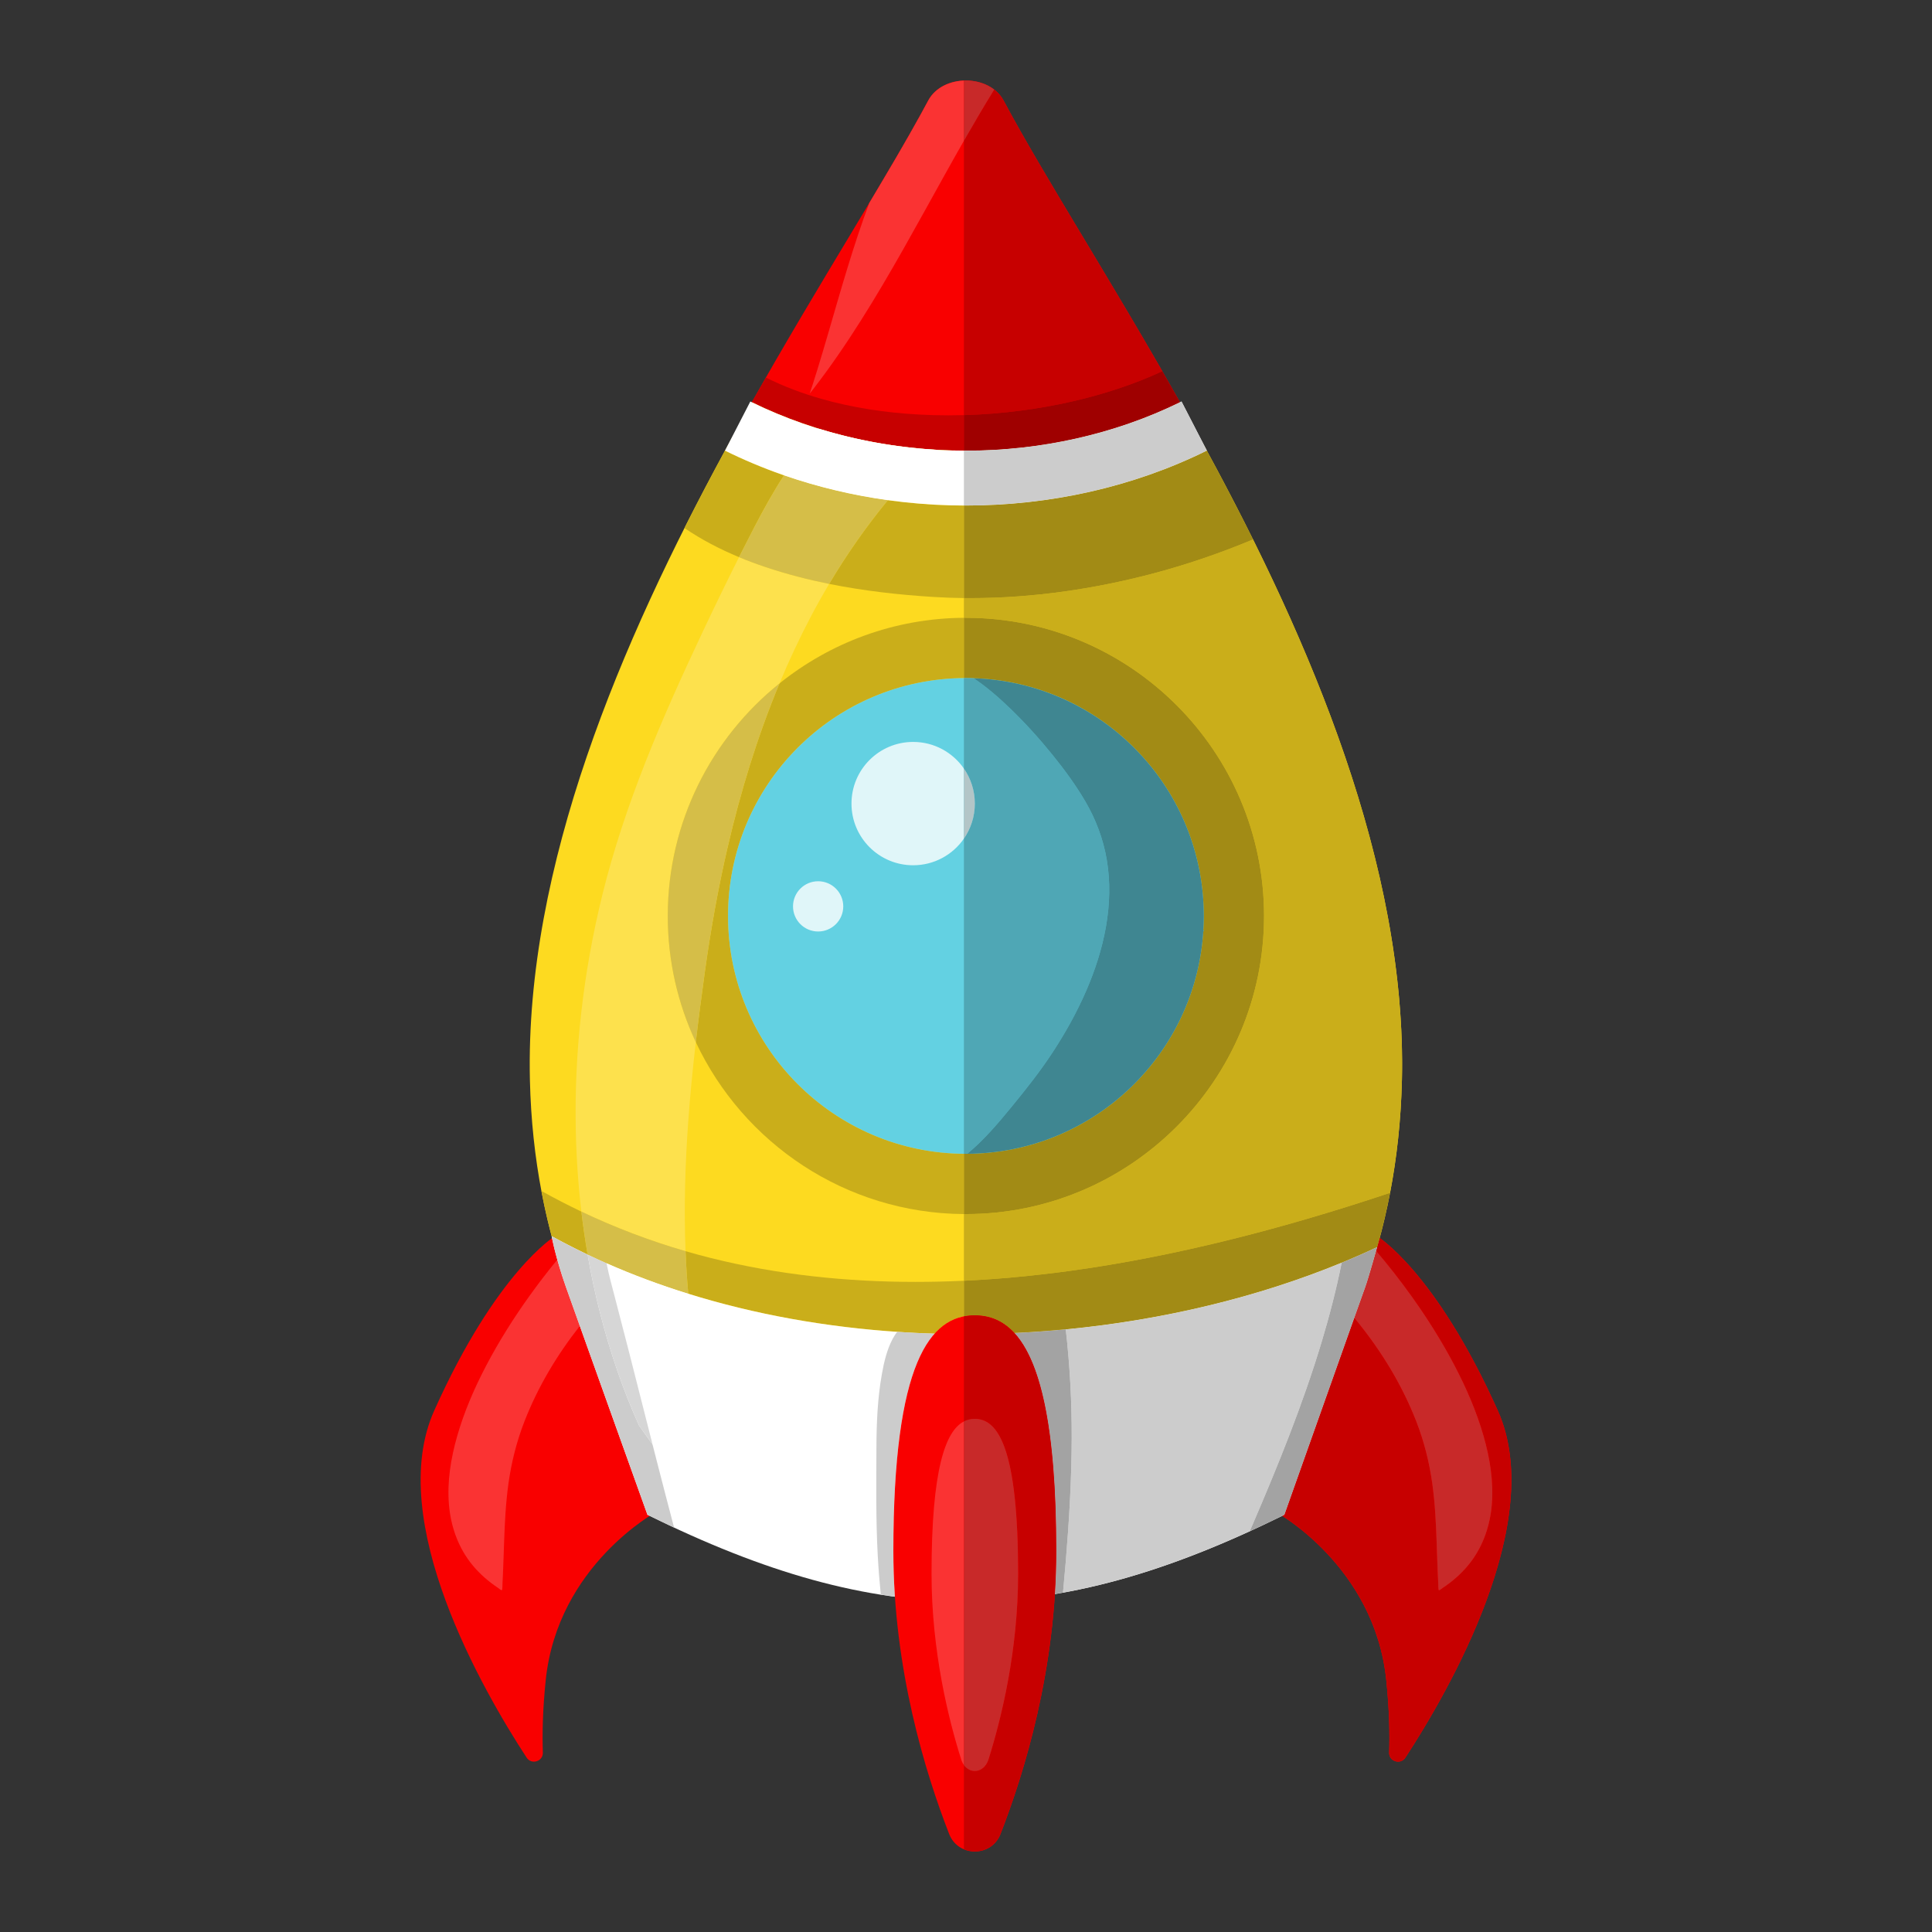 <?xml version="1.0" encoding="utf-8"?>
<!--Designed by Vexels.com - 2018 All Rights Reserved - https://vexels.com/terms-and-conditions/-->
<svg version="1.1" id="Layer_1" xmlns="http://www.w3.org/2000/svg" xmlns:xlink="http://www.w3.org/1999/xlink" x="0px" y="0px"
	 viewBox="0 0 1200 1200" enable-background="new 0 0 1200 1200" xml:space="preserve">
<rect x="0" y="0" width="1200" height="1200" fill="#333333" stroke="none"/>
<g>
	<path fill="#F90000" d="M344.655,767.828c2.322,10.123,63.215,171.098,63.215,171.098s-61.437,33.127-68.885,104.439
		c-1.984,18.996-2.186,34.18-1.806,45.145c0.192,5.553-7.051,7.838-10.089,3.186c-26.966-41.294-88.099-147.012-57.413-215.506
		C308.497,789.541,344.655,767.828,344.655,767.828"/>
	<path fill="#FA3333" d="M346.147,782.427c-6.078,7.376-11.899,14.967-17.459,22.737c-9.824,13.728-18.855,28.056-26.694,43.013
		c-7.334,13.994-13.684,28.6-18.035,43.809c-3.927,13.723-6.296,28.152-5.122,42.451c1.059,12.879,5.254,25.401,13.104,35.751
		c4.234,5.582,9.392,10.417,15.086,14.484c0.77,0.55,1.549,1.085,2.338,1.607c0.377,0.25,1.782,1.458,2.242,1.458
		c0.011,0,0.022-0.001,0.032-0.002c0.519-0.076,0.438-3.57,0.482-4.403c0.09-1.706,0.172-3.412,0.247-5.119
		c0.289-6.556,0.481-13.115,0.71-19.673c0.436-12.476,1.028-24.967,2.77-37.34c1.848-13.125,5.086-25.975,9.895-38.332
		c8.34-21.424,20.183-41.242,34.392-59.263c-3.985-11.156-7.121-19.956-8.669-24.347
		C349.216,792.874,347.47,787.167,346.147,782.427"/>
	<path fill="#F90000" d="M855.344,767.828c-2.322,10.123-63.214,171.098-63.214,171.098s61.437,33.127,68.885,104.439
		c1.984,18.996,2.186,34.18,1.807,45.145c-0.193,5.553,7.051,7.838,10.088,3.186c26.966-41.294,88.1-147.012,57.413-215.506
		C891.503,789.541,855.344,767.828,855.344,767.828"/>
	<path fill="#F90000" d="M732.916,249.842c-40.88,20.028-86.926,30.072-132.973,30.072c-46.046,0-92.093-10.044-132.973-30.072
		c42.34-75.163,84.381-140.191,109.538-187.347c8.872-16.659,37.998-16.659,46.87,0C648.536,109.65,690.576,174.678,732.916,249.842
		"/>
	<path fill="#CCCCCC" d="M732.717,249.489c0.067,0.119,0.132,0.234,0.199,0.353l0,0C732.85,249.724,732.784,249.606,732.717,249.489
		"/>
	<path fill="#C70000" d="M475.696,234.489c-2.904,5.071-5.813,10.182-8.726,15.352c13.589,6.657,27.746,12.211,42.287,16.66
		l0.022-0.022c22.992,7.034,46.936,11.275,71.082,12.78c-0.015,0.015-0.031,0.03-0.046,0.045c6.121,0.38,12.253,0.583,18.388,0.607
		v-22.076c-3.248,0.093-6.496,0.14-9.745,0.14c-6.162,0-12.322-0.168-18.474-0.509c-20.397-1.129-40.763-4.154-60.427-9.755
		C498.247,244.347,486.672,240.007,475.696,234.489 M722.519,231.587c3.459,6.021,6.925,12.09,10.397,18.254
		c-0.067-0.119-0.132-0.234-0.199-0.353C729.312,243.445,725.912,237.493,722.519,231.587"/>
	<path fill="#FDDA20" d="M409.189,902.281h381.508c43.471-56.413,77.785-132.14,80.059-231.589
		c3.032-133-56.94-272.464-121.181-390.808c-5.54-10.165-11.081-20.21-16.659-30.042c-40.88,20.028-86.926,30.072-132.973,30.072
		c-46.046,0-92.093-10.044-132.973-30.072c-5.578,9.832-11.118,19.876-16.659,30.042c-64.24,118.344-124.213,257.808-121.18,390.808
		C331.405,770.141,365.719,845.868,409.189,902.281"/>
	<path fill="#CCCCCC" d="M450.113,280.249c-0.003,0.006-0.006,0.012-0.009,0.017C450.107,280.259,450.109,280.256,450.113,280.249"
		/>
	<path fill="#CAAE1A" d="M551.479,310.662c-13.465,16.35-25.629,33.776-36.482,52.013c21.364,4.308,43.139,6.762,64.815,8.105
		c6.278,0.389,12.583,0.616,18.89,0.688v-57.472C582.898,313.941,567.107,312.83,551.479,310.662 M750.07,280.794
		c2.102,3.878,4.197,7.784,6.288,11.706c0.571,1.071,1.138,2.149,1.707,3.223c1.748,3.293,3.489,6.599,5.225,9.922
		c0.562,1.077,1.122,2.155,1.684,3.235c1.834,3.53,3.659,7.074,5.476,10.634c0.406,0.796,0.813,1.589,1.218,2.387
		c2.221,4.369,4.425,8.756,6.615,13.169c0.001,0,0.002-0.001,0.003-0.001C769.107,316.572,759.64,298.447,750.07,280.794
		 M450.311,279.883L450.311,279.883L450.311,279.883c-0.066,0.122-0.132,0.244-0.198,0.365c-0.004,0.007-0.005,0.01-0.009,0.017
		c-8.442,15.56-16.801,31.493-24.961,47.719c10.556,7.196,22.052,13.148,33.875,18.072c3.2-6.362,6.438-12.702,9.717-19.008
		c5.62-10.809,11.579-21.557,18.24-31.822C474.429,290.871,462.17,285.755,450.311,279.883"/>
	<path fill="#CAAE1A" d="M425.81,777.134c0.173,4.384,0.395,8.769,0.67,13.148c0.278,4.435,0.622,8.865,1.024,13.288
		c41.644,12.95,85.508,20.677,129.785,23.668c0.024-0.03,0.047-0.059,0.071-0.089c7.716,0.521,15.444,0.896,23.174,1.13
		c5.497-6.129,11.636-9.42,18.169-10.694v-22.094c-0.399,0.019-0.797,0.037-1.196,0.055c-9.627,0.435-19.28,0.662-28.925,0.662
		c-42.751,0-85.521-4.442-127.033-14.823C436.271,780.066,431.026,778.649,425.81,777.134 M863.406,740.875
		c-0.006,0.002-0.013,0.004-0.019,0.007c-0.705,3.668-1.455,7.299-2.25,10.89c-0.195,0.879-0.392,1.756-0.592,2.631
		c-1.121,4.908-2.326,9.741-3.608,14.502c0.006,0.004,0.012,0.009,0.018,0.013C859.4,759.838,861.561,750.489,863.406,740.875
		 M336.285,739.719c1.821,9.643,3.96,19.02,6.384,28.126c0.112,0.062,0.212,0.116,0.325,0.178c7.194,3.94,14.53,7.653,21.978,11.173
		c-1.531-8.848-2.818-17.735-3.869-26.654C352.694,748.542,344.418,744.266,336.285,739.719"/>
	<path fill="#FFFFFF" d="M749.576,279.883c-91.868,45.487-207.396,45.487-299.264,0l15.723-30.496
		c0.3,0.152,0.636,0.303,0.936,0.455c40.88,20.028,86.927,30.072,132.973,30.072c46.047,0,92.093-10.044,132.973-30.072
		c0.3-0.152,0.637-0.303,0.936-0.455L749.576,279.883"/>
	<path fill="#FFFFFF" d="M797.742,940.868c-145.145,71.835-250.455,71.833-395.599-0.004c0,0-43.309-120.702-50.677-141.604
		c-6.555-18.597-8.827-31.431-8.827-31.431c153.53,84.297,366.035,75.685,512.748,6.758c0,0-5.228,18.932-7.525,25.23
		C843.649,811.362,797.742,940.868,797.742,940.868"/>
	<path fill="#A28B15" d="M342.994,768.023c7.201,3.945,14.541,7.69,21.988,11.23c-0.003-0.018-0.007-0.038-0.01-0.056
		C357.524,775.676,350.188,771.963,342.994,768.023"/>
	<path fill="#C70000" d="M360.135,823.607L360.135,823.607c0.748,2.094,1.525,4.267,2.328,6.513
		C361.66,827.874,360.883,825.701,360.135,823.607 M342.873,769.04L342.873,769.04c0.422,2.096,1.44,6.812,3.274,13.386v0
		C344.314,775.852,343.295,771.136,342.873,769.04"/>
	<path fill="#C82929" d="M346.147,782.427L346.147,782.427c1.322,4.741,3.068,10.448,5.319,16.834
		c1.548,4.391,4.683,13.191,8.669,24.347l0,0c-3.985-11.156-7.121-19.956-8.669-24.347
		C349.216,792.874,347.47,787.167,346.147,782.427"/>
	<path fill="#C70000" d="M402.143,940.864c0.092,0.045,0.183,0.091,0.275,0.136C402.33,940.956,402.232,940.908,402.143,940.864"/>
	<path fill="#CCCCCC" d="M342.639,767.828c0,0,0.033,0.188,0.104,0.552c0.034,0.178,0.078,0.399,0.13,0.66
		c0.422,2.096,1.44,6.812,3.274,13.386c1.322,4.741,3.068,10.447,5.319,16.833c1.548,4.391,4.683,13.191,8.669,24.347
		c0.748,2.094,1.525,4.267,2.328,6.513c15.287,42.76,39.68,110.744,39.68,110.744l0,0c0.089,0.044,0.186,0.092,0.275,0.136
		c5.481,2.709,10.887,5.282,16.26,7.787c-3.696-14.017-7.347-28.044-10.939-42.086c-0.818-3.197-1.634-6.393-2.449-9.59
		c-2.866-3.877-5.682-7.852-8.462-11.888c-4.952-11.064-9.415-22.352-13.378-33.818c-8.121-23.497-14.227-47.659-18.468-72.153
		c-7.447-3.54-14.787-7.285-21.988-11.23C342.875,767.958,342.758,767.893,342.639,767.828L342.639,767.828"/>
	<path fill="#A28B15" d="M557.359,827.15c-0.024,0.03-0.048,0.059-0.071,0.089c7.713,0.521,15.435,0.898,23.162,1.134
		c0.028-0.031,0.055-0.062,0.083-0.093C572.803,828.046,565.075,827.671,557.359,827.15"/>
	<path fill="#CCCCCC" d="M557.288,827.239c-1.135,1.42-2.115,2.969-2.953,4.568c-3.495,6.671-5.257,14.231-6.574,21.595
		c-2.71,15.157-3.347,30.68-3.399,46.052c-0.076,22.134-0.38,44.245,0.808,66.361c0.441,8.216,1.08,16.428,1.904,24.621
		c2.93,0.465,5.853,0.891,8.773,1.28c-0.624-9.246-0.965-18.686-0.965-28.27c0-78.817,10.296-117.944,25.568-135.073
		C572.723,828.136,565.001,827.76,557.288,827.239"/>
	<path fill="#CCCCCC" d="M796.407,941.514c-3.336,1.642-6.653,3.25-9.945,4.808c-3.145,1.496-6.26,2.934-9.369,4.36
		c-0.293,0.134-0.589,0.277-0.882,0.411l0.003-0.006l0,0c-0.001,0.002-0.002,0.004-0.003,0.006
		c6.66-3.045,13.381-6.212,20.207-9.572C796.415,941.518,796.411,941.516,796.407,941.514"/>
	<path fill="#CAAE1A" d="M598.702,383.729c-43.304,0.284-83.119,15.508-114.555,40.765c-13.724,32.954-24.207,67.267-32.259,102.018
		c-5.868,25.324-10.439,50.932-14.024,76.675c-2.044,14.678-3.977,29.376-5.685,44.097
		c29.405,62.693,92.932,106.316,166.522,106.798v-37.437c-81.027-0.666-146.503-66.556-146.503-147.74
		s65.475-147.075,146.503-147.74V383.729"/>
	<path fill="#63D1E2" d="M747.691,568.906c0,81.598-66.148,147.745-147.746,147.745s-147.746-66.148-147.746-147.745
		S518.347,421.16,599.945,421.16S747.691,487.308,747.691,568.906"/>
	<path fill="#E0F6F9" d="M508.16,547.361c-8.619,0-15.606,6.987-15.606,15.606c0,8.619,6.987,15.606,15.606,15.606
		c8.618,0,15.605-6.987,15.605-15.606C523.765,554.348,516.778,547.361,508.16,547.361"/>
	<path fill="#E0F6F9" d="M567.174,460.822c-21.155,0-38.305,17.149-38.305,38.304c0,21.155,17.15,38.304,38.305,38.304
		c13.073,0,24.617-6.549,31.529-16.546v-43.516C591.79,467.371,580.247,460.822,567.174,460.822"/>
	<path fill="#F90000" d="M656.074,963.445c0,73.168-19.819,137.665-34.649,175.685c-5.654,14.493-26.241,14.493-31.894,0
		c-14.83-38.019-34.649-102.517-34.649-175.685c0-116.906,22.653-146.492,50.596-146.492
		C633.421,816.953,656.074,846.539,656.074,963.445"/>
	<path fill="#FA3333" d="M598.702,882.882c-11.569,5.951-20.11,29.928-20.11,94.594c0,48.044,10.532,90.394,18.412,115.359
		c0.423,1.341,1.004,2.494,1.698,3.457V882.882"/>
	<path fill="#FFFFFF" d="M571.962,70.881c-9.097,16.538-20.002,35.06-32.058,55.23c-0.002,0.005-0.003,0.009-0.005,0.014
		C551.965,105.938,562.865,87.423,571.962,70.881"/>
	<path fill="#FA3333" d="M599.875,50.029c-9.474,0-18.937,4.148-23.366,12.465c-1.459,2.735-2.976,5.532-4.546,8.387
		c-9.097,16.542-19.997,35.057-32.063,55.243c-9.984,26.606-17.643,54.021-25.597,81.285c-2.071,7.101-4.167,14.195-6.342,21.266
		c-1.033,3.357-2.084,6.708-3.159,10.053c-0.585,1.82-1.176,3.639-1.777,5.454l-0.125,0.377l0.566-0.752
		c0.652-0.832,1.302-1.667,1.947-2.504c10.436-13.521,20.076-27.644,29.209-42.074c18.504-29.235,34.948-59.7,51.767-89.917
		c4.069-7.31,8.163-14.609,12.314-21.878V50.07c0.453-0.018,0.904-0.027,1.356-0.027c0.303,0,0.607,0.004,0.911,0.014l0.592,0.032
		c4.815,0.241,9.526,1.556,13.529,3.943l0.047,0.028c0.285,0.171,0.566,0.347,0.844,0.528
		C611.352,51.55,605.611,50.029,599.875,50.029"/>
	<path fill="#D23333" d="M509.279,266.48l-0.022,0.022c22.983,7.032,46.92,11.303,71.057,12.803c0.015-0.015,0.031-0.03,0.046-0.045
		C556.214,277.755,532.271,273.514,509.279,266.48"/>
	<path fill="#FDE14D" d="M459.018,346.056c-7.86,15.629-15.491,31.4-22.941,47.19c-24.783,52.531-48.085,106.222-61.997,162.791
		c-11.773,47.869-17.54,97.413-16.437,146.706c0.372,16.627,1.51,33.261,3.46,49.798c20.841,9.916,42.489,18.138,64.707,24.592
		c-1.064-27.008-0.251-54.078,1.698-81.029c1.18-16.311,2.788-32.58,4.672-48.82c-11.169-23.814-17.416-50.383-17.416-78.379
		c0-58.327,27.107-110.443,69.384-144.411c5.893-14.151,12.385-28.054,19.537-41.63c3.598-6.83,7.368-13.563,11.312-20.19
		c-13.299-2.682-26.439-6.083-39.295-10.382C470.111,350.423,464.529,348.351,459.018,346.056"/>
	<path fill="#D5BE48" d="M486.975,295.227c-6.661,10.265-12.62,21.013-18.24,31.822c-3.279,6.306-6.517,12.646-9.717,19.008
		c5.511,2.295,11.093,4.367,16.684,6.236c12.856,4.299,25.996,7.7,39.295,10.382c10.853-18.237,23.017-35.663,36.482-52.013
		C529.48,307.61,507.826,302.466,486.975,295.227"/>
	<path fill="#D5BE48" d="M361.103,752.542c1.052,8.919,2.339,17.806,3.869,26.654c3.904,1.845,7.838,3.637,11.799,5.381
		c0.005,0.025,0.01,0.05,0.014,0.076c16.431,7.233,33.383,13.527,50.718,18.917c-0.402-4.424-0.746-8.853-1.024-13.288
		c-0.275-4.38-0.497-8.764-0.67-13.148C403.591,770.68,381.944,762.458,361.103,752.542"/>
	<path fill="#FFFFFF" d="M509.257,266.502l-0.356,0.356c-8.211,8.733-15.405,18.32-21.927,28.369
		c20.851,7.239,42.505,12.383,64.504,15.435c9.027-10.961,18.638-21.438,28.835-31.357
		C556.177,277.804,532.24,273.533,509.257,266.502"/>
	<path fill="#FFFFFF" d="M376.786,784.653c0.133,0.701,0.257,1.404,0.398,2.104c1.174,5.807,2.752,11.499,4.256,17.227
		c3,11.432,5.955,22.877,8.887,34.327c5.017,19.592,9.968,39.202,14.963,58.8c1.289,1.744,2.589,3.468,3.9,5.169h35.09
		c-2.935-11.458-5.433-23.032-7.574-34.649c-3.912-21.216-7.247-42.573-9.201-64.062
		C410.168,798.18,393.217,791.887,376.786,784.653"/>
	<path fill="#B5A244" d="M364.972,779.196c0.003,0.018,0.007,0.038,0.01,0.056c3.898,1.853,7.844,3.657,11.804,5.401
		c-0.005-0.025-0.009-0.051-0.014-0.076C372.81,782.833,368.876,781.041,364.972,779.196"/>
	<path fill="#D6D6D6" d="M364.982,779.252c4.241,24.494,10.346,48.656,18.468,72.153c3.963,11.465,8.426,22.754,13.378,33.818
		c2.78,4.037,5.596,8.011,8.462,11.888c-4.995-19.598-9.946-39.207-14.963-58.8c-2.932-11.45-5.887-22.894-8.887-34.327
		c-1.504-5.728-3.081-11.421-4.256-17.227c-0.141-0.7-0.266-1.403-0.398-2.104C372.826,782.91,368.88,781.105,364.982,779.252"/>
	<path fill="#D5BE48" d="M484.148,424.494c-42.277,33.968-69.384,86.084-69.384,144.411c0,27.995,6.247,54.565,17.416,78.379
		c1.707-14.721,3.641-29.419,5.685-44.097c3.585-25.743,8.157-51.352,14.024-76.675C459.94,491.761,470.424,457.448,484.148,424.494
		"/>
	<path fill="#CCCCCC" d="M865.752,1093.558c0.005,0.002,0.009,0.005,0.013,0.007C865.76,1093.562,865.756,1093.56,865.752,1093.558
		 M862.822,1088.952c0.08,2.149,1.299,3.76,2.913,4.597C864.122,1092.712,862.902,1091.101,862.822,1088.952 M860.988,1043.113
		c0.002,0.018,0.004,0.039,0.006,0.057C860.993,1043.153,860.99,1043.13,860.988,1043.113 M860.967,1042.909
		c0.002,0.022,0.005,0.043,0.007,0.065C860.971,1042.952,860.969,1042.931,860.967,1042.909 M860.945,1042.712
		c0.002,0.022,0.004,0.041,0.007,0.063C860.95,1042.753,860.948,1042.734,860.945,1042.712 M860.924,1042.516
		c0.002,0.018,0.004,0.036,0.006,0.054C860.928,1042.553,860.925,1042.533,860.924,1042.516 M860.877,1042.1
		c0.001,0.007,0.001,0.013,0.002,0.02C860.879,1042.115,860.877,1042.104,860.877,1042.1 M860.852,1041.882
		c0.002,0.014,0.003,0.027,0.005,0.041C860.855,1041.91,860.853,1041.895,860.852,1041.882 M860.828,1041.678
		c0.002,0.018,0.004,0.031,0.006,0.049C860.832,1041.709,860.83,1041.695,860.828,1041.678 M860.805,1041.485
		c0.001,0.007,0.003,0.021,0.003,0.029C860.807,1041.501,860.807,1041.498,860.805,1041.485 M860.73,1040.867
		c0,0.004,0.001,0.006,0.001,0.01C860.731,1040.873,860.731,1040.871,860.73,1040.867 M860.705,1040.664
		c0.001,0.004,0.001,0.004,0.001,0.007L860.705,1040.664 M809.298,950.938c0.003,0.003,0.006,0.005,0.009,0.007
		C809.305,950.943,809.299,950.939,809.298,950.938 M796.421,941.52l-0.002,0.001c3.071,1.974,7.584,5.089,12.825,9.373
		C804.006,946.611,799.494,943.496,796.421,941.52 M930.219,875.958c0.036,0.079,0.069,0.153,0.104,0.232
		c5.904,13.177,8.409,27.732,8.413,42.94c-0.004-15.209-2.509-29.763-8.413-42.94C930.288,876.112,930.254,876.036,930.219,875.958
		 M930.109,875.713c0.021,0.048,0.043,0.096,0.064,0.143C930.152,875.81,930.13,875.759,930.109,875.713 M930.004,875.479
		c0.019,0.042,0.04,0.088,0.059,0.13C930.044,875.568,930.022,875.521,930.004,875.479 M929.889,875.225
		c0.024,0.052,0.044,0.098,0.068,0.15C929.934,875.325,929.912,875.276,929.889,875.225 M929.779,874.979
		c0.026,0.058,0.047,0.103,0.073,0.161C929.828,875.089,929.802,875.03,929.779,874.979 M929.66,874.716
		c0.026,0.058,0.058,0.128,0.084,0.186C929.717,874.841,929.687,874.775,929.66,874.716 M929.415,874.173
		c0.073,0.162,0.148,0.328,0.222,0.49C929.562,874.498,929.489,874.338,929.415,874.173 M929.304,873.93
		c0.033,0.073,0.073,0.16,0.106,0.234C929.375,874.085,929.339,874.007,929.304,873.93 M929.194,873.687
		c0.033,0.073,0.064,0.14,0.097,0.213C929.26,873.831,929.225,873.755,929.194,873.687 M929.079,873.435
		c0.033,0.073,0.064,0.141,0.097,0.214C929.143,873.576,929.113,873.507,929.079,873.435 M928.964,873.181
		c0.033,0.073,0.07,0.154,0.103,0.227C929.034,873.336,928.997,873.254,928.964,873.181 M928.847,872.923
		c0.038,0.083,0.072,0.159,0.11,0.242C928.92,873.083,928.884,873.005,928.847,872.923 M928.506,872.178
		c0.114,0.248,0.226,0.493,0.339,0.742C928.732,872.671,928.621,872.427,928.506,872.178 M928.393,871.931
		c0.038,0.083,0.072,0.158,0.11,0.24C928.466,872.089,928.43,872.012,928.393,871.931 M928.282,871.689
		c0.038,0.082,0.07,0.154,0.108,0.236C928.355,871.848,928.317,871.766,928.282,871.689 M858.15,769.798
		c9.012,6.823,38.482,32.911,70.126,101.876C896.628,802.702,867.156,776.615,858.15,769.798 M858.124,769.778
		c0.007,0.006,0.014,0.011,0.022,0.016C858.138,769.789,858.131,769.783,858.124,769.778 M858.101,769.761
		c0.002,0.001,0.006,0.004,0.008,0.006C858.107,769.765,858.104,769.763,858.101,769.761 M870.715,672.377c0,0.006,0,0.009,0,0.015
		C870.715,672.387,870.715,672.382,870.715,672.377 M870.725,671.983c-0.001,0.036-0.002,0.068-0.003,0.104
		C870.723,672.052,870.724,672.018,870.725,671.983 M870.734,671.651c-0.001,0.036-0.002,0.079-0.003,0.115
		C870.732,671.729,870.732,671.688,870.734,671.651 M870.741,671.328c-0.001,0.042-0.002,0.081-0.003,0.124
		C870.74,671.411,870.74,671.368,870.741,671.328 M870.749,671.004c-0.001,0.043-0.002,0.076-0.003,0.118
		C870.747,671.083,870.748,671.043,870.749,671.004 M870.765,670.326c-0.003,0.122-0.005,0.244-0.008,0.365
		C870.759,670.57,870.762,670.448,870.765,670.326 M870.773,669.956c-0.001,0.073-0.003,0.16-0.005,0.233
		C870.769,670.11,870.771,670.035,870.773,669.956 M870.78,669.59c-0.001,0.065-0.003,0.146-0.004,0.211
		C870.777,669.73,870.779,669.662,870.78,669.59 M870.787,669.224c-0.001,0.065-0.003,0.133-0.004,0.198
		C870.785,669.357,870.786,669.289,870.787,669.224 M870.794,668.853c-0.001,0.065-0.002,0.13-0.004,0.195
		C870.792,668.983,870.793,668.917,870.794,668.853 M870.801,668.48c-0.001,0.065-0.003,0.137-0.004,0.202
		C870.799,668.61,870.8,668.551,870.801,668.48 M870.807,668.11c-0.001,0.065-0.002,0.135-0.003,0.2
		C870.805,668.245,870.806,668.175,870.807,668.11 M870.813,667.79c-0.001,0.049-0.002,0.102-0.002,0.151
		C870.811,667.89,870.812,667.84,870.813,667.79 M870.821,667.229c-0.001,0.049-0.001,0.09-0.002,0.138
		C870.82,667.317,870.82,667.279,870.821,667.229 M870.826,666.863c-0.001,0.049-0.001,0.107-0.002,0.155
		C870.825,666.968,870.826,666.913,870.826,666.863 M870.831,666.492c-0.001,0.057-0.001,0.112-0.002,0.168
		C870.83,666.603,870.831,666.549,870.831,666.492 M870.836,666.136c-0.001,0.049-0.001,0.104-0.002,0.153
		C870.835,666.231,870.835,666.193,870.836,666.136 M870.84,665.775c0,0.049-0.001,0.093-0.002,0.142
		C870.839,665.874,870.839,665.818,870.84,665.775 M870.844,665.412c-0.001,0.049-0.001,0.092-0.002,0.141
		C870.843,665.51,870.843,665.455,870.844,665.412 M870.847,665.07c0,0.041-0.001,0.079-0.001,0.12
		C870.847,665.147,870.847,665.113,870.847,665.07 M870.855,664.134c0,0.016,0,0.037-0.001,0.054
		C870.855,664.173,870.855,664.148,870.855,664.134 M870.858,663.768c0,0.033-0.001,0.065-0.001,0.097
		C870.857,663.837,870.858,663.797,870.858,663.768 M870.86,663.408c0,0.032-0.001,0.071-0.001,0.104
		C870.859,663.475,870.86,663.443,870.86,663.408 M870.862,663.055c0,0.033,0,0.064-0.001,0.097
		C870.861,663.122,870.862,663.083,870.862,663.055 M870.863,662.715c0,0.024,0,0.044,0,0.068
		C870.863,662.761,870.863,662.736,870.863,662.715 M870.864,662.385c0,0.016,0,0.023,0,0.039
		C870.864,662.417,870.864,662.392,870.864,662.385 M870.867,661.034v0.01V661.034 M870.867,660.683c0,0.016,0,0.009,0,0.026
		C870.867,660.701,870.867,660.69,870.867,660.683 M870.866,660.326c0,0.016,0,0.025,0,0.042
		C870.866,660.353,870.866,660.34,870.866,660.326 M870.866,659.988c0,0.008,0,0.013,0,0.021
		C870.866,660.002,870.866,659.995,870.866,659.988 M749.96,280.592c0.023,0.043,0.047,0.087,0.071,0.131
		C750.007,280.679,749.983,280.635,749.96,280.592 M733.852,249.387c-0.299,0.151-0.636,0.303-0.936,0.455l0,0l0,0l0,0
		C733.216,249.69,733.553,249.539,733.852,249.387l15.723,30.496l0,0l0,0l0,0c0.07,0.13,0.143,0.264,0.214,0.394
		c0.014,0.025,0.028,0.051,0.041,0.076c0.035,0.065,0.073,0.135,0.108,0.2c-0.121-0.223-0.242-0.447-0.363-0.67l-0.003-0.006
		L733.852,249.387 M624.557,64.695c0.006,0.012,0.01,0.019,0.017,0.031C624.568,64.715,624.563,64.705,624.557,64.695
		 M624.397,64.397c0.013,0.023,0.022,0.041,0.035,0.064C624.42,64.44,624.409,64.418,624.397,64.397 M624.247,64.118
		c0.014,0.026,0.025,0.047,0.039,0.073C624.274,64.167,624.26,64.142,624.247,64.118 M624.099,63.84
		c0.015,0.029,0.03,0.055,0.045,0.084C624.128,63.896,624.114,63.87,624.099,63.84 M623.952,63.566
		c0.015,0.029,0.032,0.06,0.048,0.089C623.984,63.626,623.967,63.595,623.952,63.566 M623.806,63.295
		c0.018,0.035,0.035,0.066,0.054,0.1C623.841,63.361,623.824,63.329,623.806,63.295 M623.661,63.023
		c0.018,0.035,0.037,0.07,0.056,0.105C623.699,63.094,623.679,63.058,623.661,63.023 M623.521,62.761
		c0.014,0.026,0.031,0.057,0.044,0.083C623.551,62.818,623.535,62.788,623.521,62.761 M623.331,62.406
		c0.016,0.029,0.032,0.059,0.047,0.088l0,0l0,0C623.363,62.465,623.347,62.436,623.331,62.406 M623.286,62.324
		c0.003,0.005,0.005,0.01,0.008,0.015C623.292,62.334,623.289,62.328,623.286,62.324"/>
	<path fill="#C70000" d="M856.955,768.917c-0.074,0.273-0.15,0.557-0.225,0.83c-0.002,0.008-0.002,0.008-0.004,0.015
		c-0.064,0.238-0.128,0.47-0.193,0.708c-0.002,0.008-0.005,0.019-0.007,0.026c-0.064,0.232-0.127,0.462-0.191,0.694
		c-0.004,0.015-0.006,0.023-0.01,0.038c-0.064,0.232-0.126,0.456-0.191,0.688c-0.003,0.011-0.008,0.028-0.011,0.039
		c-0.064,0.231-0.127,0.458-0.192,0.689c-0.002,0.007-0.006,0.02-0.008,0.028c-0.063,0.226-0.129,0.459-0.192,0.684
		c-0.005,0.019-0.01,0.036-0.015,0.055c-0.03,0.105-0.059,0.208-0.089,0.314c-0.001,0.004-0.005,0.017-0.006,0.021
		c-0.031,0.11-0.061,0.215-0.092,0.325c-0.006,0.022-0.013,0.046-0.02,0.069c-0.028,0.1-0.055,0.195-0.084,0.295
		c-0.003,0.011-0.007,0.025-0.01,0.036c-0.011,0.04-0.022,0.079-0.034,0.118c0.002-0.001,0.005-0.002,0.007-0.003l0,0l0,0
		c0,0,0,0,0,0.001c0,0,0,0,0,0s-0.251,0.91-0.668,2.397c7.744,9.069,15.088,18.485,22.026,28.181
		c9.823,13.728,18.855,28.056,26.693,43.013c7.334,13.994,13.684,28.6,18.035,43.809c3.927,13.723,6.296,28.152,5.121,42.451
		c-1.058,12.879-5.254,25.401-13.104,35.751c-4.233,5.582-9.392,10.417-15.086,14.484c-0.77,0.55-1.549,1.085-2.337,1.607
		c-0.378,0.25-1.782,1.458-2.243,1.458c-0.011,0-0.022-0.001-0.032-0.002c-0.519-0.076-0.438-3.57-0.482-4.403
		c-0.09-1.706-0.172-3.412-0.247-5.119c-0.289-6.556-0.481-13.115-0.71-19.673c-0.437-12.476-1.029-24.967-2.77-37.34
		c-1.848-13.125-5.086-25.975-9.895-38.332c-8.845-22.722-21.631-43.638-37.001-62.52c-0.501-0.616-1.005-1.229-1.511-1.841
		c-13.849,38.893-43.436,122.359-43.436,122.359c-0.443,0.219-0.878,0.434-1.321,0.652c3.073,1.976,7.585,5.091,12.823,9.374
		c0.017,0.014,0.036,0.029,0.053,0.044c0.002,0.001,0.007,0.006,0.009,0.007c18.4,15.057,45.742,44.511,51.399,89.719l0.001,0.007
		c0.008,0.065,0.016,0.131,0.024,0.196c0.001,0.004,0.001,0.006,0.001,0.01c0.025,0.202,0.05,0.405,0.074,0.608
		c0.001,0.013,0.002,0.016,0.003,0.029c0.006,0.054,0.013,0.11,0.019,0.164c0.002,0.017,0.004,0.032,0.006,0.049
		c0.006,0.051,0.012,0.104,0.018,0.155c0.001,0.013,0.003,0.028,0.005,0.041c0.007,0.058,0.014,0.119,0.02,0.177
		c0.001,0.004,0.002,0.016,0.002,0.02c0.015,0.131,0.03,0.265,0.045,0.396c0.002,0.017,0.004,0.037,0.006,0.054
		c0.005,0.047,0.01,0.095,0.016,0.142c0.002,0.022,0.004,0.041,0.007,0.063c0.005,0.044,0.01,0.091,0.015,0.135
		c0.002,0.022,0.005,0.043,0.007,0.065c0.005,0.047,0.01,0.091,0.015,0.139c0.002,0.017,0.004,0.04,0.006,0.057
		c0.007,0.066,0.014,0.129,0.021,0.195c1.472,14.099,1.964,26.098,1.964,35.83c0,3.381-0.059,6.488-0.157,9.315
		c-0.002,0.068-0.004,0.136-0.004,0.203c0,0.08,0.001,0.161,0.004,0.24c0.08,2.149,1.3,3.759,2.913,4.597
		c0.005,0.003,0.011,0.006,0.017,0.009c0.005,0.002,0.009,0.005,0.013,0.007c0.804,0.411,1.705,0.631,2.61,0.631
		c1.694,0,3.405-0.771,4.535-2.5c21.778-33.35,65.842-108.719,65.826-172.565c-0.004-15.209-2.509-29.763-8.413-42.94
		c-0.036-0.079-0.069-0.153-0.104-0.232c-0.015-0.033-0.031-0.069-0.046-0.102c-0.021-0.048-0.043-0.096-0.064-0.143
		c-0.017-0.037-0.03-0.067-0.047-0.104c-0.019-0.042-0.04-0.088-0.059-0.13c-0.017-0.037-0.03-0.067-0.047-0.104
		c-0.024-0.053-0.044-0.098-0.068-0.15c-0.012-0.028-0.026-0.058-0.038-0.085c-0.026-0.058-0.047-0.103-0.073-0.161
		c-0.012-0.028-0.022-0.05-0.035-0.078c-0.026-0.058-0.058-0.128-0.084-0.186c-0.008-0.018-0.015-0.034-0.024-0.052
		c-0.073-0.163-0.148-0.328-0.222-0.49c-0.002-0.005-0.003-0.005-0.004-0.01c-0.033-0.073-0.073-0.161-0.106-0.234
		c-0.004-0.009-0.009-0.021-0.013-0.03c-0.033-0.073-0.063-0.14-0.097-0.213c-0.006-0.014-0.011-0.024-0.017-0.038
		c-0.033-0.073-0.064-0.141-0.097-0.214c-0.004-0.009-0.008-0.017-0.012-0.026c-0.033-0.073-0.07-0.155-0.103-0.227
		c-0.002-0.004-0.005-0.012-0.008-0.016c-0.038-0.083-0.072-0.159-0.11-0.242l-0.001-0.002c-0.114-0.249-0.226-0.495-0.339-0.742
		l-0.003-0.008c-0.038-0.083-0.072-0.158-0.11-0.24c-0.002-0.004-0.001-0.001-0.003-0.006c-0.038-0.082-0.071-0.154-0.108-0.236
		c-0.002-0.005-0.005-0.01-0.007-0.014c-31.644-68.965-61.113-95.053-70.126-101.876c-0.002-0.001-0.003-0.002-0.004-0.003
		c-0.007-0.006-0.014-0.011-0.022-0.016c-0.005-0.004-0.01-0.007-0.015-0.011c-0.002-0.001-0.005-0.004-0.008-0.006
		C857.671,769.436,857.288,769.155,856.955,768.917"/>
	<path fill="#C82929" d="M854.72,776.983c-1.484,5.296-5.064,17.915-6.858,22.833c-0.831,2.277-3.282,9.14-6.684,18.693
		c0.506,0.612,1.01,1.225,1.511,1.841c15.37,18.882,28.156,39.798,37.001,62.52c4.81,12.357,8.047,25.207,9.895,38.332
		c1.742,12.373,2.334,24.863,2.77,37.34c0.229,6.557,0.421,13.117,0.71,19.673c0.075,1.707,0.157,3.413,0.247,5.119
		c0.044,0.832-0.038,4.326,0.482,4.403c0.01,0.001,0.021,0.002,0.032,0.002c0.461,0,1.865-1.208,2.243-1.458
		c0.788-0.522,1.567-1.058,2.337-1.607c5.694-4.068,10.853-8.902,15.086-14.484c7.85-10.351,12.045-22.872,13.104-35.751
		c1.175-14.299-1.194-28.728-5.121-42.451c-4.352-15.21-10.702-29.815-18.035-43.809c-7.838-14.957-16.87-29.284-26.693-43.013
		C869.807,795.468,862.464,786.052,854.72,776.983"/>
	<path fill="#C70000" d="M615.981,54.588c0.515,0.338,1.017,0.695,1.503,1.071c-6.452,10.474-12.679,21.09-18.782,31.775v170.401
		c12.076-0.345,24.139-1.327,36.11-2.914c20.476-2.714,40.758-7.195,60.352-13.757c9.09-3.045,18.06-6.547,26.768-10.6
		c0.196,0.341,0.392,0.682,0.588,1.023c-0.193-0.335-0.385-0.67-0.578-1.005l-0.01-0.018
		c-37.85-65.844-74.303-123.006-97.357-165.839c-0.006-0.012-0.01-0.019-0.017-0.031c-0.042-0.077-0.084-0.156-0.126-0.233
		c-0.013-0.023-0.022-0.041-0.035-0.064c-0.037-0.069-0.074-0.137-0.111-0.206c-0.014-0.026-0.025-0.047-0.039-0.073
		c-0.034-0.064-0.07-0.13-0.104-0.193c-0.016-0.029-0.03-0.055-0.045-0.084c-0.033-0.061-0.067-0.124-0.099-0.185
		c-0.015-0.029-0.032-0.06-0.048-0.089c-0.031-0.058-0.061-0.113-0.092-0.171c-0.018-0.035-0.035-0.066-0.054-0.1
		c-0.03-0.055-0.059-0.111-0.089-0.167c-0.019-0.035-0.038-0.07-0.056-0.105c-0.033-0.061-0.063-0.118-0.096-0.179
		c-0.014-0.026-0.031-0.057-0.044-0.083c-0.048-0.09-0.095-0.178-0.142-0.267l0,0c-0.016-0.029-0.031-0.059-0.047-0.088
		c-0.012-0.023-0.024-0.045-0.037-0.068c-0.003-0.005-0.005-0.01-0.008-0.015C621.527,59.096,618.975,56.541,615.981,54.588"/>
	<path fill="#9F0000" d="M721.931,230.564c-8.708,4.052-17.677,7.555-26.768,10.6c-19.594,6.562-39.876,11.043-60.352,13.757
		c-11.971,1.587-24.034,2.569-36.11,2.914v22.076c0.413,0.002,0.828,0.003,1.241,0.003c46.047,0,92.093-10.044,132.973-30.072l0,0
		c-3.472-6.164-6.938-12.234-10.397-18.254C722.323,231.246,722.127,230.905,721.931,230.564"/>
	<path fill="#CAAE1A" d="M855.414,774.47c-0.011,0.038-0.023,0.081-0.034,0.119v0C855.392,774.549,855.403,774.51,855.414,774.47
		 M855.508,774.139c-0.029,0.101-0.055,0.193-0.084,0.295C855.453,774.334,855.48,774.24,855.508,774.139 M855.62,773.745
		c-0.031,0.109-0.061,0.216-0.092,0.325C855.559,773.96,855.589,773.856,855.62,773.745 M855.715,773.411
		c-0.03,0.105-0.059,0.208-0.089,0.314C855.656,773.619,855.685,773.516,855.715,773.411 M855.923,772.672
		c-0.064,0.23-0.128,0.455-0.192,0.684C855.794,773.13,855.859,772.898,855.923,772.672 M856.123,771.955
		c-0.064,0.23-0.128,0.459-0.192,0.689C855.995,772.413,856.059,772.187,856.123,771.955 M856.324,771.228
		c-0.064,0.23-0.126,0.458-0.191,0.688C856.198,771.685,856.26,771.46,856.324,771.228 M856.526,770.496
		c-0.063,0.231-0.127,0.464-0.191,0.694C856.399,770.959,856.462,770.728,856.526,770.496 M856.726,769.762
		c-0.064,0.235-0.129,0.473-0.193,0.708C856.598,770.233,856.661,770,856.726,769.762 M856.955,768.917
		c-0.075,0.277-0.149,0.553-0.225,0.83C856.804,769.474,856.881,769.19,856.955,768.917L856.955,768.917 M778.283,335.07
		c-20.433,8.521-41.417,15.71-62.843,21.344c-36.394,9.568-74.492,15.079-112.321,15.079c-1.473,0-2.945-0.008-4.417-0.025v12.261
		c0.411-0.003,0.831-0.004,1.242-0.004c102.11,0,185.182,83.072,185.182,185.181s-83.072,185.181-185.182,185.181
		c-0.411,0-0.832-0.002-1.242-0.004v41.409c53.58-2.516,106.744-11.353,158.839-23.922c35.726-8.62,70.989-19.044,105.845-30.688
		c4.123-21.46,6.683-44.263,7.328-68.489c0-0.006,0-0.009,0-0.015c0.003-0.097,0.005-0.193,0.008-0.29
		c0.001-0.036,0.002-0.068,0.003-0.104c0.002-0.073,0.004-0.145,0.006-0.217c0.001-0.036,0.002-0.079,0.003-0.115
		c0.002-0.067,0.003-0.132,0.005-0.199c0.001-0.042,0.002-0.081,0.003-0.124c0.002-0.069,0.003-0.136,0.005-0.205
		c0.001-0.043,0.002-0.076,0.003-0.118c0.003-0.104,0.005-0.208,0.007-0.313l0,0c0.003-0.122,0.006-0.244,0.008-0.365
		c0.001-0.043,0.002-0.094,0.003-0.137c0.002-0.073,0.004-0.159,0.005-0.233c0.001-0.05,0.002-0.105,0.003-0.155
		c0.001-0.065,0.003-0.146,0.004-0.211c0.001-0.057,0.002-0.111,0.003-0.168c0.001-0.065,0.003-0.133,0.004-0.198
		c0.001-0.057,0.002-0.119,0.003-0.176c0.001-0.065,0.003-0.13,0.004-0.195c0.001-0.057,0.002-0.113,0.003-0.171
		c0.001-0.065,0.002-0.137,0.004-0.202c0.001-0.057,0.002-0.112,0.003-0.17c0.001-0.065,0.002-0.135,0.003-0.2
		c0.001-0.057,0.002-0.112,0.003-0.17c0.001-0.049,0.002-0.102,0.002-0.151c0.002-0.136,0.005-0.286,0.006-0.422
		c0.001-0.049,0.001-0.09,0.002-0.138c0.001-0.072,0.002-0.139,0.003-0.211c0.001-0.049,0.002-0.107,0.002-0.155
		c0.001-0.065,0.002-0.138,0.003-0.202c0.001-0.057,0.001-0.112,0.002-0.168c0.001-0.065,0.002-0.139,0.003-0.203
		c0.001-0.049,0.001-0.104,0.002-0.153c0.001-0.072,0.002-0.147,0.003-0.218c0.001-0.049,0.001-0.094,0.002-0.142
		c0.001-0.079,0.002-0.143,0.002-0.222c0-0.049,0.001-0.092,0.002-0.141c0.001-0.072,0.001-0.15,0.002-0.222
		c0-0.041,0.001-0.079,0.001-0.12c0.003-0.295,0.005-0.589,0.008-0.883c0-0.016,0-0.037,0.001-0.054
		c0-0.093,0.001-0.174,0.002-0.268c0-0.033,0-0.065,0.001-0.097c0.001-0.086,0.001-0.171,0.001-0.257
		c0-0.033,0.001-0.071,0.001-0.104c0.001-0.086,0.001-0.17,0.001-0.256c0-0.033,0-0.064,0.001-0.097
		c0-0.094,0.001-0.179,0.001-0.272c0-0.024,0-0.043,0-0.068c0.001-0.101,0.001-0.19,0.001-0.29c0-0.016,0-0.023,0-0.039
		c0.002-0.453,0.002-0.888,0.002-1.341v-0.01c0-0.108,0-0.218,0-0.326c0-0.016,0-0.009,0-0.026c0-0.108,0-0.207,0-0.315
		c0-0.016,0-0.025,0-0.042c0-0.108,0-0.209-0.001-0.317c0-0.008,0-0.013,0-0.021C870.615,550.448,828.891,437.04,778.283,335.07
		 M749.83,280.353c0.08,0.147,0.16,0.294,0.239,0.441c-0.013-0.024-0.026-0.048-0.039-0.072c-0.023-0.043-0.047-0.087-0.071-0.131
		c-0.007-0.013-0.014-0.026-0.021-0.039C749.904,280.488,749.866,280.418,749.83,280.353 M749.576,279.883
		c0.071,0.131,0.142,0.262,0.214,0.394C749.719,280.147,749.646,280.013,749.576,279.883"/>
	<path fill="#A3A3A3" d="M749.789,280.277c0.016,0.029,0.026,0.047,0.041,0.076C749.817,280.328,749.803,280.302,749.789,280.277"/>
	<path fill="#A28B15" d="M749.576,279.883c-45.934,22.743-97.783,34.115-149.632,34.115c-0.411,0-0.83-0.001-1.241-0.002v57.472
		c1.472,0.017,2.944,0.025,4.417,0.025c37.829,0,75.927-5.511,112.321-15.079c21.427-5.634,42.41-12.823,62.843-21.344
		c-2.19-4.413-4.395-8.8-6.615-13.169c-0.405-0.797-0.812-1.59-1.218-2.387c-1.817-3.56-3.642-7.104-5.476-10.634
		c-0.561-1.079-1.121-2.158-1.684-3.235c-1.736-3.323-3.478-6.629-5.225-9.922c-0.569-1.074-1.137-2.153-1.707-3.223
		c-2.091-3.922-4.186-7.828-6.288-11.706c-0.08-0.147-0.159-0.294-0.239-0.441c-0.016-0.029-0.025-0.047-0.041-0.076
		C749.718,280.146,749.647,280.015,749.576,279.883L749.576,279.883L749.576,279.883"/>
	<path fill="#9F0000" d="M855.425,774.434c-0.003,0.01-0.008,0.026-0.01,0.036C855.417,774.459,855.421,774.445,855.425,774.434
		 M855.528,774.071c-0.006,0.02-0.014,0.049-0.02,0.069C855.515,774.117,855.522,774.093,855.528,774.071 M855.626,773.724
		c-0.001,0.005-0.004,0.016-0.006,0.021C855.621,773.742,855.625,773.728,855.626,773.724 M855.73,773.356
		c-0.006,0.02-0.01,0.035-0.015,0.055C855.72,773.392,855.725,773.375,855.73,773.356 M855.931,772.644
		c-0.003,0.01-0.005,0.018-0.008,0.028C855.925,772.664,855.929,772.651,855.931,772.644 M856.134,771.916
		c-0.003,0.01-0.008,0.029-0.011,0.039C856.126,771.944,856.131,771.927,856.134,771.916 M856.335,771.191
		c-0.003,0.01-0.008,0.028-0.01,0.038C856.329,771.213,856.331,771.206,856.335,771.191 M856.533,770.47
		c-0.003,0.01-0.005,0.016-0.007,0.026C856.528,770.489,856.531,770.477,856.533,770.47 M856.73,769.747
		c-0.001,0.005-0.003,0.01-0.004,0.015C856.728,769.755,856.728,769.755,856.73,769.747"/>
	<path fill="#A28B15" d="M863.386,740.881c-34.856,11.644-70.119,22.068-105.845,30.688
		c-52.095,12.569-105.259,21.406-158.839,23.922v22.094c2.216-0.432,4.478-0.632,6.775-0.632c8.913,0,17.287,3.009,24.56,10.903
		c10.677-0.5,21.324-1.26,31.907-2.271c0.004,0.037,0.008,0.074,0.013,0.111c60.755-5.822,119.503-20.047,171.387-41.408
		c0.003-0.017,0.007-0.035,0.011-0.052c7.479-3.079,14.847-6.274,22.026-9.646c0.011-0.038,0.023-0.081,0.034-0.119
		c0.003-0.01,0.008-0.026,0.01-0.036c0.029-0.101,0.055-0.193,0.084-0.295c0.006-0.02,0.014-0.049,0.02-0.069
		c0.031-0.109,0.061-0.216,0.092-0.325c0.001-0.005,0.005-0.016,0.006-0.021c0.03-0.105,0.059-0.208,0.089-0.314
		c0.006-0.02,0.01-0.035,0.015-0.055c0.065-0.229,0.128-0.454,0.192-0.684c0.003-0.01,0.005-0.018,0.008-0.028
		c0.065-0.23,0.128-0.458,0.192-0.689c0.003-0.01,0.008-0.029,0.011-0.039c0.064-0.23,0.127-0.457,0.191-0.688
		c0.003-0.01,0.008-0.028,0.01-0.038c0.064-0.231,0.128-0.463,0.191-0.694c0.003-0.01,0.005-0.016,0.007-0.026
		c0.064-0.235,0.129-0.472,0.193-0.708c0.001-0.005,0.003-0.01,0.004-0.015c0.075-0.277,0.15-0.553,0.225-0.83
		c-0.006-0.004-0.012-0.009-0.018-0.013c1.282-4.761,2.487-9.594,3.608-14.502c0.2-0.875,0.397-1.752,0.592-2.631
		C861.931,748.181,862.681,744.55,863.386,740.881"/>
	<path fill="#CCCCCC" d="M733.852,249.387c-0.299,0.152-0.636,0.303-0.936,0.455l0,0l0,0
		c-40.88,20.028-86.926,30.072-132.973,30.072c-0.413,0-0.828-0.001-1.241-0.003v34.085c0.411,0.001,0.83,0.002,1.241,0.002
		c51.849,0,103.698-11.372,149.632-34.115l0,0l0,0L733.852,249.387"/>
	<path fill="#CCCCCC" d="M833.344,784.287c-51.884,21.362-110.631,35.586-171.387,41.408c2.568,22.372,3.759,44.883,3.703,67.405
		c-0.064,25.813-1.594,51.596-3.737,77.314c-0.521,6.25-1.093,12.497-1.674,18.742c-1.679,0.302-3.355,0.592-5.03,0.869
		c-0.001,0.017-0.002,0.033-0.003,0.051c38.51-6.383,78.114-19.383,120.998-38.99c0.622-1.443,1.258-2.881,1.878-4.325
		c15.917-37.065,31.13-74.539,42.777-113.197C825.759,817.336,829.996,800.903,833.344,784.287 M855.388,774.586L855.388,774.586
		c-0.034,0.122-5.235,18.952-7.525,25.23c-4.213,11.546-50.12,141.052-50.12,141.052c-0.442,0.219-0.883,0.436-1.323,0.653
		c0.001,0.001,0,0,0.001,0.001l0.002-0.001c0.442-0.218,0.878-0.433,1.321-0.652c0,0,29.587-83.466,43.436-122.359
		c3.402-9.554,5.853-16.417,6.684-18.693c1.794-4.917,5.374-17.536,6.858-22.833C855.136,775.496,855.388,774.586,855.388,774.586"
		/>
	<path fill="#826F11" d="M661.944,825.585c-10.582,1.011-21.23,1.771-31.907,2.271c0.032,0.035,0.066,0.071,0.098,0.106
		c10.66-0.497,21.257-1.254,31.822-2.266C661.952,825.659,661.948,825.622,661.944,825.585"/>
	<path fill="#A3A3A3" d="M661.957,825.696c-10.565,1.012-21.162,1.769-31.822,2.266c15.476,16.911,25.939,56.031,25.939,135.483
		c0,9.003-0.3,17.873-0.854,26.58c1.675-0.277,3.351-0.567,5.03-0.869c0.58-6.245,1.153-12.492,1.674-18.742
		c2.142-25.718,3.672-51.501,3.737-77.314C665.716,870.578,664.525,848.068,661.957,825.696"/>
	<path fill="#9F0000" d="M855.388,774.586c-0.002,0.001-0.005,0.002-0.007,0.003l0,0.001
		C855.388,774.586,855.388,774.586,855.388,774.586C855.387,774.586,855.388,774.586,855.388,774.586"/>
	<path fill="#A28B15" d="M855.38,774.589L855.38,774.589L855.38,774.589c0.007-0.003,0.007-0.003,0.007-0.003
		C855.38,774.589,855.38,774.589,855.38,774.589"/>
	<path fill="#826F11" d="M855.38,774.589c-7.179,3.373-14.547,6.568-22.026,9.646c-0.004,0.017-0.007,0.035-0.011,0.052
		c7.492-3.085,14.853-6.323,22.044-9.701C855.38,774.589,855.38,774.589,855.38,774.589"/>
	<path fill="#A3A3A3" d="M855.388,774.586L855.388,774.586L855.388,774.586c-7.191,3.378-14.552,6.617-22.044,9.701
		c-3.347,16.616-7.584,33.048-12.474,49.277c-11.647,38.658-26.86,76.131-42.777,113.197c-0.62,1.444-1.256,2.882-1.879,4.325
		c0,0,0,0,0,0l-0.003,0.006c0.292-0.134,0.589-0.276,0.882-0.411c3.109-1.426,6.225-2.865,9.369-4.36
		c3.291-1.558,6.609-3.166,9.945-4.808c0.003,0.002,0.008,0.005,0.011,0.007c0.441-0.217,0.882-0.435,1.323-0.653
		c0,0,45.908-129.505,50.12-141.052C850.153,793.538,855.354,774.708,855.388,774.586"/>
	<path fill="#A28B15" d="M599.944,383.725c-0.411,0-0.832,0.001-1.242,0.004v37.437c0.413-0.003,0.829-0.005,1.243-0.005
		c79.093,0,143.67,62.155,147.561,140.282c0,0.005,0.001,0.013,0.001,0.018c0.003,0.069,0.007,0.143,0.01,0.212
		c0,0.01,0.001,0.011,0.001,0.021c0.003,0.069,0.007,0.137,0.01,0.206c0,0.01,0.001,0.02,0.001,0.029
		c0.003,0.069,0.006,0.133,0.009,0.202c0,0.01,0.001,0.022,0.001,0.031c0.003,0.064,0.006,0.129,0.009,0.193
		c0.001,0.014,0.001,0.032,0.002,0.047c0.003,0.064,0.005,0.12,0.008,0.184c0.001,0.019,0.001,0.031,0.002,0.05
		c0.002,0.059,0.005,0.122,0.007,0.182c0.001,0.019,0.001,0.035,0.002,0.054c0.003,0.059,0.005,0.117,0.007,0.176
		c0.001,0.019,0.002,0.04,0.002,0.059c0.002,0.059,0.004,0.112,0.006,0.171c0.001,0.019,0.002,0.047,0.003,0.067
		c0.002,0.054,0.004,0.112,0.006,0.166c0.001,0.019,0.002,0.047,0.002,0.067c0.002,0.054,0.004,0.11,0.006,0.165
		c0.001,0.024,0.002,0.049,0.003,0.074c0.002,0.049,0.004,0.107,0.005,0.157c0.001,0.024,0.002,0.056,0.003,0.08
		c0.001,0.049,0.003,0.104,0.005,0.153c0.001,0.024,0.002,0.059,0.003,0.083c0.001,0.049,0.003,0.1,0.005,0.15
		c0.001,0.029,0.002,0.057,0.003,0.086c0.001,0.049,0.003,0.098,0.004,0.147c0.001,0.029,0.002,0.059,0.002,0.088
		c0.001,0.045,0.003,0.102,0.004,0.147c0.001,0.029,0.001,0.059,0.002,0.088c0.001,0.05,0.003,0.095,0.004,0.144
		c0.001,0.034,0.002,0.062,0.002,0.096c0.001,0.045,0.002,0.094,0.003,0.138c0.001,0.034,0.001,0.063,0.002,0.097
		c0.001,0.05,0.002,0.088,0.003,0.137c0.001,0.034,0.001,0.066,0.002,0.1c0.001,0.045,0.002,0.09,0.003,0.134
		c0.001,0.034,0.001,0.066,0.002,0.1c0.001,0.045,0.002,0.09,0.003,0.135c0.001,0.034,0.001,0.068,0.002,0.102
		c0.001,0.045,0.002,0.089,0.002,0.133c0.001,0.034,0.001,0.07,0.002,0.104c0.001,0.045,0.001,0.085,0.002,0.13
		c0.001,0.034,0.001,0.077,0.002,0.111c0.001,0.045,0.001,0.079,0.002,0.124c0.001,0.034,0.001,0.075,0.001,0.109
		c0.001,0.04,0.001,0.088,0.002,0.128c0.001,0.039,0.001,0.075,0.001,0.114c0.001,0.04,0.001,0.082,0.001,0.121
		c0,0.039,0.001,0.073,0.001,0.112c0,0.04,0.001,0.085,0.001,0.125c0,0.039,0.001,0.079,0.001,0.118c0,0.04,0.001,0.077,0.001,0.117
		c0,0.044,0,0.081,0.001,0.125c0,0.04,0.001,0.071,0.001,0.111c0,0.049,0,0.085,0.001,0.134c0,0.03,0,0.072,0.001,0.102
		c0,0.044,0,0.098,0,0.142c0,0.03,0,0.064,0,0.094c0,0.049,0,0.1,0,0.149c0,0.03,0,0.059,0,0.089c0,0.078,0,0.158,0,0.236l0,0l0,0
		c0,0.149,0,0.298-0.001,0.448c0,0.01,0,0.019,0,0.029c0,0.025,0,0.054,0,0.078c0,0.134-0.001,0.265-0.002,0.399
		c0,0.03-0.001,0.061-0.001,0.091c0,0.05-0.001,0.098-0.001,0.148c0,0.035-0.001,0.068-0.001,0.102c0,0.044-0.001,0.09-0.001,0.135
		c0,0.035-0.001,0.076-0.001,0.111c0,0.04-0.001,0.089-0.001,0.128c-0.001,0.04-0.001,0.075-0.001,0.115
		c0,0.04-0.001,0.082-0.001,0.121c-0.001,0.045-0.001,0.096-0.002,0.141c0,0.03-0.001,0.068-0.001,0.098
		c-0.001,0.05-0.002,0.099-0.002,0.148c0,0.03-0.001,0.059-0.001,0.089c-0.001,0.059-0.002,0.128-0.003,0.187
		c0,0.015-0.001,0.034-0.001,0.049c-0.001,0.059-0.002,0.111-0.003,0.171c0,0.02-0.001,0.048-0.001,0.068
		c-0.001,0.05-0.002,0.102-0.003,0.152c-0.001,0.03-0.001,0.057-0.002,0.087c-0.001,0.05-0.002,0.106-0.003,0.156
		c-0.001,0.025-0.001,0.056-0.002,0.081c-0.001,0.054-0.003,0.105-0.004,0.16c-0.001,0.025-0.001,0.053-0.002,0.078
		c-0.001,0.054-0.003,0.105-0.004,0.159c-0.001,0.025-0.001,0.053-0.002,0.078c-0.001,0.059-0.003,0.108-0.004,0.168
		c-0.001,0.02-0.001,0.049-0.002,0.069c-0.002,0.059-0.003,0.119-0.005,0.178c-0.001,0.02-0.001,0.038-0.002,0.058
		c-0.002,0.064-0.004,0.129-0.006,0.193c-0.001,0.015-0.001,0.027-0.001,0.042c-0.002,0.059-0.004,0.121-0.006,0.18
		c-0.001,0.02-0.001,0.038-0.002,0.058c-0.002,0.059-0.004,0.12-0.006,0.179c-0.001,0.02-0.001,0.038-0.002,0.057
		c-0.002,0.064-0.005,0.134-0.007,0.198c0,0.01-0.001,0.026-0.001,0.036c-0.002,0.064-0.005,0.136-0.007,0.2
		c0,0.01-0.001,0.027-0.001,0.037c-0.002,0.064-0.005,0.129-0.007,0.193c-0.001,0.015-0.001,0.029-0.002,0.043
		c-0.003,0.064-0.005,0.132-0.008,0.197c0,0.01-0.001,0.029-0.001,0.039c-0.003,0.064-0.005,0.133-0.008,0.197
		c0,0.01-0.001,0.029-0.002,0.039c-0.003,0.069-0.006,0.137-0.009,0.206c0,0.01-0.001,0.019-0.001,0.029
		c-0.003,0.069-0.006,0.144-0.009,0.213c0,0.005-0.001,0.017-0.001,0.022c-0.003,0.074-0.007,0.154-0.01,0.228l0,0.006
		c-0.003,0.074-0.007,0.143-0.01,0.217c0,0.005-0.001,0.015-0.001,0.02c-0.004,0.079-0.007,0.151-0.011,0.23l0,0.004
		c-0.004,0.079-0.007,0.147-0.011,0.225c0,0.005,0,0.006-0.001,0.011c-0.008,0.157-0.016,0.311-0.024,0.469v0.001
		c-4.178,77.856-68.632,139.699-147.531,139.699c-0.413,0-0.83-0.002-1.243-0.005v37.437c0.411,0.003,0.831,0.004,1.242,0.004
		c102.11,0,185.182-83.072,185.182-185.181S702.055,383.725,599.944,383.725"/>
	<path fill="#4FA7B5" d="M747.5,576.483c-0.008,0.157-0.016,0.312-0.024,0.469C747.484,576.794,747.492,576.64,747.5,576.483
		 M747.512,576.247c-0.004,0.073-0.008,0.152-0.011,0.225C747.504,576.393,747.508,576.326,747.512,576.247 M747.523,576.013
		c-0.004,0.078-0.007,0.152-0.011,0.23C747.516,576.165,747.519,576.092,747.523,576.013 M747.534,575.776
		c-0.003,0.074-0.007,0.144-0.01,0.217C747.527,575.919,747.531,575.85,747.534,575.776 M747.544,575.542
		c-0.003,0.078-0.007,0.149-0.01,0.228C747.538,575.696,747.541,575.616,747.544,575.542 M747.555,575.307
		c-0.003,0.074-0.006,0.14-0.009,0.213C747.549,575.451,747.552,575.376,747.555,575.307 M747.565,575.072
		c-0.003,0.069-0.006,0.137-0.009,0.206C747.559,575.209,747.562,575.141,747.565,575.072 M747.574,574.836
		c-0.003,0.069-0.005,0.128-0.008,0.197C747.569,574.969,747.572,574.9,747.574,574.836 M747.583,574.6
		c-0.003,0.069-0.005,0.128-0.008,0.197C747.578,574.733,747.581,574.664,747.583,574.6 M747.592,574.364
		c-0.002,0.064-0.005,0.129-0.007,0.193C747.587,574.493,747.59,574.428,747.592,574.364 M747.6,574.127
		c-0.002,0.069-0.005,0.131-0.007,0.2C747.596,574.263,747.598,574.191,747.6,574.127 M747.608,573.892
		c-0.002,0.069-0.004,0.13-0.007,0.198C747.604,574.027,747.606,573.957,747.608,573.892 M747.616,573.656
		c-0.002,0.059-0.004,0.12-0.006,0.179C747.612,573.776,747.614,573.716,747.616,573.656 M747.623,573.418
		c-0.002,0.059-0.004,0.121-0.006,0.18C747.62,573.539,747.622,573.477,747.623,573.418 M747.63,573.182
		c-0.002,0.064-0.004,0.13-0.006,0.193C747.627,573.312,747.628,573.247,747.63,573.182 M747.637,572.946
		c-0.002,0.059-0.003,0.119-0.005,0.178C747.634,573.065,747.635,573.006,747.637,572.946 M747.643,572.71
		c-0.001,0.059-0.003,0.109-0.004,0.168C747.64,572.818,747.642,572.769,747.643,572.71 M747.649,572.473
		c-0.001,0.054-0.003,0.105-0.004,0.159C747.646,572.578,747.647,572.527,747.649,572.473 M747.654,572.235
		c-0.001,0.054-0.003,0.106-0.004,0.16C747.652,572.341,747.653,572.29,747.654,572.235 M747.659,571.999
		c-0.001,0.054-0.002,0.101-0.003,0.156C747.657,572.105,747.658,572.049,747.659,571.999 M747.664,571.761
		c-0.001,0.049-0.002,0.102-0.003,0.152C747.662,571.863,747.663,571.81,747.664,571.761 M747.668,571.522
		c-0.001,0.059-0.002,0.112-0.003,0.171C747.666,571.634,747.667,571.582,747.668,571.522 M747.672,571.286
		c-0.001,0.064-0.002,0.123-0.003,0.187C747.67,571.414,747.671,571.345,747.672,571.286 M747.676,571.049
		c-0.001,0.049-0.002,0.099-0.002,0.148C747.674,571.148,747.675,571.099,747.676,571.049 M747.679,570.811
		c-0.001,0.049-0.001,0.091-0.002,0.141C747.678,570.907,747.678,570.856,747.679,570.811 M747.682,570.575
		c0,0.04-0.001,0.075-0.001,0.115C747.681,570.65,747.681,570.615,747.682,570.575 M747.684,570.335c0,0.04-0.001,0.071-0.001,0.111
		C747.683,570.411,747.684,570.37,747.684,570.335 M747.686,570.098c0,0.035-0.001,0.068-0.001,0.102
		C747.686,570.166,747.686,570.133,747.686,570.098 M747.688,569.86c0,0.03-0.001,0.061-0.001,0.091
		C747.688,569.921,747.688,569.889,747.688,569.86 M747.69,569.382c0,0.025,0,0.054,0,0.078
		C747.69,569.436,747.69,569.407,747.69,569.382 M747.691,568.906c0,0.149,0,0.299-0.001,0.448
		C747.691,569.204,747.691,569.055,747.691,568.906L747.691,568.906 M747.691,568.581c0,0.029,0,0.059,0,0.089
		C747.691,568.64,747.691,568.611,747.691,568.581 M747.69,568.338c0,0.034,0,0.06,0,0.094
		C747.69,568.402,747.69,568.368,747.69,568.338 M747.689,568.094c0,0.034,0,0.068,0.001,0.102
		C747.689,568.166,747.689,568.124,747.689,568.094 M747.687,567.849c0,0.034,0.001,0.077,0.001,0.111
		C747.688,567.92,747.688,567.889,747.687,567.849 M747.685,567.607c0,0.039,0.001,0.078,0.001,0.117
		C747.686,567.684,747.686,567.647,747.685,567.607 M747.683,567.365c0,0.039,0.001,0.086,0.001,0.125
		C747.684,567.449,747.684,567.404,747.683,567.365 M747.68,567.131c0.001,0.039,0.001,0.082,0.001,0.121
		C747.681,567.213,747.681,567.171,747.68,567.131 M747.677,566.89c0.001,0.044,0.001,0.084,0.002,0.128
		C747.679,566.978,747.678,566.929,747.677,566.89 M747.674,566.657c0.001,0.044,0.001,0.08,0.002,0.124
		C747.675,566.737,747.675,566.702,747.674,566.657 M747.67,566.416c0.001,0.044,0.001,0.086,0.002,0.13
		C747.672,566.501,747.671,566.461,747.67,566.416 M747.666,566.179c0.001,0.049,0.001,0.085,0.002,0.133
		C747.668,566.267,747.667,566.223,747.666,566.179 M747.662,565.942c0.001,0.044,0.002,0.091,0.003,0.135
		C747.664,566.032,747.663,565.986,747.662,565.942 M747.657,565.707c0.001,0.044,0.002,0.091,0.003,0.134
		C747.659,565.797,747.658,565.752,747.657,565.707 M747.652,565.469c0.001,0.044,0.002,0.094,0.003,0.137
		C747.654,565.557,747.653,565.519,747.652,565.469 M747.646,565.234c0.001,0.044,0.002,0.095,0.003,0.138
		C747.648,565.328,747.647,565.279,747.646,565.234 M747.64,564.994c0.001,0.048,0.003,0.096,0.004,0.144
		C747.643,565.089,747.642,565.044,747.64,564.994 M747.634,564.759c0.001,0.048,0.003,0.098,0.004,0.147
		C747.637,564.861,747.635,564.804,747.634,564.759 M747.627,564.524c0.001,0.049,0.003,0.099,0.004,0.147
		C747.63,564.622,747.629,564.573,747.627,564.524 M747.62,564.288c0.002,0.053,0.003,0.097,0.005,0.15
		C747.623,564.388,747.622,564.337,747.62,564.288 M747.613,564.051c0.002,0.053,0.003,0.1,0.005,0.153
		C747.616,564.155,747.614,564.101,747.613,564.051 M747.605,563.815c0.002,0.053,0.003,0.103,0.005,0.157
		C747.608,563.922,747.607,563.864,747.605,563.815 M747.597,563.576c0.002,0.058,0.004,0.107,0.006,0.165
		C747.601,563.687,747.599,563.63,747.597,563.576 M747.588,563.343c0.002,0.058,0.004,0.108,0.006,0.166
		C747.592,563.455,747.59,563.397,747.588,563.343 M747.579,563.105c0.002,0.058,0.004,0.113,0.006,0.171
		C747.583,563.217,747.582,563.164,747.579,563.105 M747.57,562.87c0.002,0.058,0.005,0.118,0.007,0.176
		C747.575,562.987,747.572,562.929,747.57,562.87 M747.56,562.634c0.002,0.058,0.005,0.124,0.007,0.182
		C747.565,562.757,747.563,562.694,747.56,562.634 M747.55,562.401c0.003,0.063,0.005,0.121,0.008,0.184
		C747.555,562.521,747.553,562.465,747.55,562.401 M747.54,562.161c0.003,0.063,0.006,0.13,0.009,0.193
		C747.545,562.29,747.543,562.225,747.54,562.161 M747.529,561.928c0.003,0.068,0.006,0.134,0.009,0.202
		C747.535,562.061,747.532,561.997,747.529,561.928 M747.518,561.693c0.003,0.068,0.007,0.138,0.01,0.206
		C747.525,561.83,747.521,561.761,747.518,561.693 M747.507,561.46c0.004,0.072,0.007,0.14,0.01,0.212
		C747.514,561.603,747.51,561.529,747.507,561.46 M599.945,421.16c-0.413,0-0.83,0.002-1.243,0.005v56.202
		c4.273,6.18,6.775,13.677,6.775,21.758c0,8.082-2.503,15.578-6.775,21.758v195.762c0.413,0.003,0.829,0.005,1.243,0.005
		c78.898,0,143.353-61.843,147.531-139.699c-4.163,77.568-68.164,139.225-146.666,139.678c10.463-8.633,19.521-19.42,27.832-29.563
		c8.873-10.83,17.501-21.729,25.18-33.457c7.945-12.135,15.035-24.862,20.815-38.172c11.044-25.43,17.497-53.781,12.794-81.475
		c-2.173-12.799-6.763-24.982-13.306-36.177c-6.009-10.283-13.12-19.933-20.608-29.18c-8.097-9.997-16.76-19.567-26.021-28.5
		c-7.055-6.805-14.53-13.368-22.71-18.823c76.868,2.479,138.911,63.637,142.721,140.16
		C743.615,483.315,679.038,421.16,599.945,421.16"/>
	<path fill="#826F11" d="M747.476,576.952L747.476,576.952L747.476,576.952 M747.5,576.472l-0.001,0.011
		C747.5,576.478,747.5,576.477,747.5,576.472 M747.512,576.243l0,0.004L747.512,576.243 M747.524,575.993
		c0,0.005-0.001,0.015-0.001,0.02C747.523,576.008,747.524,575.998,747.524,575.993 M747.534,575.77l0,0.006L747.534,575.77
		 M747.546,575.52c-0.001,0.01-0.001,0.012-0.001,0.022C747.545,575.537,747.545,575.525,747.546,575.52 M747.556,575.278
		c0,0.01-0.001,0.019-0.001,0.029C747.555,575.297,747.556,575.288,747.556,575.278 M747.566,575.033
		c-0.001,0.015-0.001,0.024-0.002,0.039C747.565,575.062,747.566,575.043,747.566,575.033 M747.576,574.797
		c-0.001,0.015-0.001,0.025-0.001,0.039C747.575,574.826,747.575,574.807,747.576,574.797 M747.585,574.557
		c-0.001,0.015-0.001,0.029-0.002,0.043C747.584,574.586,747.584,574.572,747.585,574.557 M747.593,574.327
		c-0.001,0.015-0.001,0.022-0.001,0.037C747.592,574.354,747.593,574.337,747.593,574.327 M747.602,574.091
		c-0.001,0.015-0.001,0.021-0.001,0.036C747.601,574.117,747.601,574.101,747.602,574.091 M747.61,573.835
		c-0.001,0.02-0.001,0.038-0.002,0.057C747.609,573.873,747.61,573.855,747.61,573.835 M747.618,573.598
		c-0.001,0.02-0.001,0.038-0.002,0.058C747.617,573.636,747.617,573.618,747.618,573.598 M747.625,573.376
		c-0.001,0.015-0.001,0.027-0.001,0.042C747.624,573.403,747.624,573.391,747.625,573.376 M747.632,573.124
		c-0.001,0.02-0.001,0.038-0.002,0.058C747.631,573.163,747.631,573.144,747.632,573.124 M747.639,572.877
		c-0.001,0.02-0.001,0.049-0.002,0.069C747.637,572.927,747.638,572.897,747.639,572.877 M747.645,572.632
		c-0.001,0.025-0.001,0.053-0.002,0.078C747.643,572.685,747.644,572.657,747.645,572.632 M747.651,572.395
		c-0.001,0.025-0.001,0.053-0.002,0.078C747.649,572.448,747.65,572.42,747.651,572.395 M747.656,572.155
		c-0.001,0.025-0.001,0.056-0.002,0.081C747.655,572.211,747.655,572.179,747.656,572.155 M747.661,571.912
		c-0.001,0.03-0.001,0.057-0.002,0.087C747.66,571.969,747.66,571.942,747.661,571.912 M747.665,571.693
		c-0.001,0.025-0.001,0.043-0.001,0.068C747.664,571.741,747.665,571.713,747.665,571.693 M747.669,571.473
		c0,0.015-0.001,0.034-0.001,0.049C747.668,571.507,747.669,571.488,747.669,571.473 M747.674,571.197
		c0,0.03-0.001,0.059-0.001,0.089C747.673,571.256,747.673,571.227,747.674,571.197 M747.677,570.951
		c0,0.035-0.001,0.063-0.001,0.098C747.676,571.02,747.677,570.981,747.677,570.951 M747.68,570.689c0,0.04-0.001,0.082-0.001,0.121
		C747.679,570.771,747.68,570.729,747.68,570.689 M747.683,570.446c0,0.045-0.001,0.084-0.001,0.128
		C747.682,570.535,747.683,570.486,747.683,570.446 M747.685,570.201c0,0.045-0.001,0.09-0.001,0.135
		C747.685,570.291,747.685,570.245,747.685,570.201 M747.687,569.951c0,0.05-0.001,0.098-0.001,0.148
		C747.687,570.049,747.687,570,747.687,569.951 M747.69,569.46c0,0.134-0.001,0.265-0.002,0.399
		C747.689,569.726,747.69,569.594,747.69,569.46 M747.69,569.353c0,0.01,0,0.019,0,0.029
		C747.69,569.372,747.69,569.363,747.69,569.353 M747.691,568.67c0,0.08,0,0.156,0,0.236l0,0
		C747.691,568.828,747.691,568.748,747.691,568.67 M747.69,568.432c0,0.05,0,0.099,0,0.149
		C747.691,568.532,747.69,568.481,747.69,568.432 M747.689,568.196c0,0.05,0,0.092,0,0.142
		C747.69,568.294,747.69,568.24,747.689,568.196 M747.688,567.96c0,0.045,0.001,0.089,0.001,0.134
		C747.688,568.045,747.688,568.009,747.688,567.96 M747.686,567.724c0,0.04,0,0.085,0.001,0.125
		C747.687,567.805,747.687,567.768,747.686,567.724 M747.684,567.489c0,0.04,0.001,0.078,0.001,0.118
		C747.685,567.568,747.685,567.528,747.684,567.489 M747.682,567.253c0,0.04,0.001,0.072,0.001,0.112
		C747.683,567.326,747.682,567.291,747.682,567.253 M747.679,567.018c0.001,0.04,0.001,0.074,0.001,0.114
		C747.68,567.092,747.68,567.056,747.679,567.018 M747.676,566.781c0.001,0.035,0.001,0.074,0.001,0.109
		C747.677,566.856,747.677,566.815,747.676,566.781 M747.672,566.546c0.001,0.035,0.001,0.077,0.002,0.111
		C747.674,566.623,747.673,566.58,747.672,566.546 M747.669,566.312c0.001,0.035,0.001,0.07,0.002,0.104
		C747.67,566.382,747.669,566.346,747.669,566.312 M747.664,566.077c0.001,0.035,0.001,0.067,0.002,0.102
		C747.666,566.145,747.665,566.111,747.664,566.077 M747.66,565.841c0.001,0.035,0.001,0.066,0.002,0.1
		C747.661,565.908,747.661,565.875,747.66,565.841 M747.655,565.607c0.001,0.03,0.002,0.071,0.002,0.1
		C747.656,565.673,747.656,565.641,747.655,565.607 M747.65,565.372c0.001,0.03,0.001,0.067,0.002,0.097
		C747.651,565.436,747.65,565.406,747.65,565.372 M747.644,565.138c0.001,0.035,0.001,0.061,0.002,0.096
		C747.645,565.2,747.645,565.172,747.644,565.138 M747.638,564.906c0.001,0.03,0.001,0.058,0.002,0.088
		C747.639,564.965,747.639,564.935,747.638,564.906 M747.631,564.671c0.001,0.03,0.002,0.059,0.002,0.088
		C747.633,564.73,747.632,564.7,747.631,564.671 M747.625,564.438c0.001,0.03,0.002,0.056,0.003,0.086
		C747.626,564.495,747.626,564.467,747.625,564.438 M747.618,564.204c0.001,0.03,0.002,0.054,0.003,0.083
		C747.619,564.264,747.618,564.229,747.618,564.204 M747.61,563.971c0.001,0.03,0.002,0.05,0.003,0.08
		C747.612,564.027,747.611,563.996,747.61,563.971 M747.602,563.741c0.001,0.025,0.002,0.049,0.003,0.074
		C747.604,563.79,747.603,563.765,747.602,563.741 M747.594,563.509c0.001,0.025,0.001,0.042,0.002,0.067
		C747.596,563.557,747.595,563.529,747.594,563.509 M747.586,563.276c0.001,0.02,0.002,0.047,0.003,0.067
		C747.587,563.324,747.586,563.296,747.586,563.276 M747.577,563.046c0.001,0.02,0.002,0.039,0.002,0.059
		C747.578,563.086,747.578,563.065,747.577,563.046 M747.568,562.816c0.001,0.02,0.001,0.034,0.002,0.054
		C747.569,562.851,747.569,562.835,747.568,562.816 M747.558,562.584c0.001,0.015,0.001,0.035,0.002,0.05
		C747.559,562.615,747.559,562.604,747.558,562.584 M747.548,562.354c0.001,0.015,0.001,0.032,0.002,0.047
		C747.55,562.386,747.549,562.369,747.548,562.354 M747.538,562.13c0,0.01,0.001,0.021,0.001,0.031
		C747.539,562.152,747.539,562.14,747.538,562.13 M747.528,561.899c0,0.01,0.001,0.019,0.001,0.029
		C747.529,561.918,747.528,561.908,747.528,561.899 M747.517,561.672c0,0.005,0.001,0.016,0.001,0.021
		C747.518,561.683,747.517,561.681,747.517,561.672 M747.506,561.442c0,0.01,0,0.008,0.001,0.018
		C747.506,561.455,747.506,561.447,747.506,561.442"/>
	<path fill="#3F8691" d="M604.785,421.282c8.18,5.456,15.655,12.019,22.71,18.823c9.261,8.933,17.924,18.503,26.021,28.5
		c7.488,9.246,14.599,18.896,20.608,29.18c6.543,11.195,11.133,23.378,13.306,36.177c4.703,27.694-1.75,56.045-12.794,81.475
		c-5.78,13.31-12.87,26.036-20.815,38.172c-7.679,11.728-16.307,22.628-25.18,33.457c-8.311,10.143-17.368,20.929-27.832,29.563
		c78.502-0.453,142.503-62.109,146.666-139.678v-0.001c0.008-0.157,0.017-0.312,0.024-0.469l0.001-0.011
		c0.004-0.073,0.008-0.152,0.011-0.225l0-0.004c0.004-0.078,0.007-0.151,0.011-0.23c0-0.005,0.001-0.015,0.001-0.02
		c0.003-0.073,0.007-0.143,0.01-0.217l0-0.006c0.004-0.078,0.007-0.149,0.01-0.228c0.001-0.01,0.001-0.012,0.001-0.022
		c0.003-0.074,0.006-0.14,0.009-0.213c0.001-0.01,0.001-0.019,0.001-0.029c0.003-0.069,0.006-0.137,0.009-0.206
		c0.001-0.015,0.001-0.024,0.002-0.039c0.003-0.069,0.005-0.128,0.008-0.197c0.001-0.015,0.001-0.025,0.001-0.039
		c0.003-0.069,0.005-0.128,0.008-0.197c0.001-0.015,0.001-0.028,0.002-0.043c0.002-0.064,0.005-0.129,0.007-0.193
		c0.001-0.015,0.001-0.022,0.001-0.037c0.003-0.069,0.005-0.131,0.007-0.2c0.001-0.015,0.001-0.021,0.001-0.036
		c0.002-0.069,0.005-0.13,0.007-0.198c0.001-0.02,0.001-0.038,0.002-0.057c0.002-0.059,0.004-0.12,0.006-0.179
		c0.001-0.02,0.001-0.038,0.002-0.058c0.002-0.059,0.004-0.121,0.006-0.18c0.001-0.015,0.001-0.027,0.001-0.042
		c0.002-0.064,0.004-0.129,0.006-0.193c0.001-0.02,0.001-0.038,0.002-0.058c0.002-0.059,0.003-0.119,0.005-0.178
		c0.001-0.02,0.001-0.049,0.002-0.069c0.001-0.059,0.003-0.108,0.004-0.168c0.001-0.025,0.001-0.053,0.002-0.078
		c0.001-0.054,0.003-0.105,0.004-0.159c0.001-0.025,0.001-0.053,0.002-0.078c0.001-0.054,0.003-0.106,0.004-0.16
		c0-0.025,0.001-0.056,0.002-0.081c0.001-0.054,0.002-0.101,0.003-0.156c0.001-0.03,0.001-0.057,0.002-0.087
		c0.001-0.049,0.002-0.102,0.003-0.152c0-0.025,0.001-0.043,0.001-0.068c0.001-0.059,0.002-0.112,0.003-0.171
		c0-0.015,0.001-0.034,0.001-0.049c0.001-0.064,0.002-0.123,0.003-0.187c0-0.03,0.001-0.059,0.001-0.089
		c0.001-0.049,0.002-0.099,0.002-0.148c0-0.035,0.001-0.063,0.001-0.098c0.001-0.049,0.001-0.091,0.002-0.141
		c0.001-0.04,0.001-0.082,0.001-0.121c0.001-0.039,0.001-0.075,0.001-0.115c0.001-0.044,0.001-0.084,0.001-0.128
		c0-0.04,0.001-0.071,0.001-0.111c0-0.045,0.001-0.09,0.001-0.135c0-0.035,0.001-0.068,0.001-0.102c0-0.05,0.001-0.098,0.001-0.148
		c0-0.03,0.001-0.061,0.001-0.091c0.001-0.134,0.001-0.265,0.002-0.399c0-0.025,0-0.054,0-0.078c0-0.01,0-0.019,0-0.029
		c0-0.149,0.001-0.299,0.001-0.448c0-0.08,0-0.156,0-0.236c0-0.029,0-0.059,0-0.089c0-0.05,0-0.099,0-0.149c0-0.034,0-0.06,0-0.094
		c0-0.05,0-0.092,0-0.142c0-0.034,0-0.068-0.001-0.102c0-0.045-0.001-0.089-0.001-0.134c0-0.034-0.001-0.077-0.001-0.111
		c0-0.04-0.001-0.086-0.001-0.125c0-0.039-0.001-0.078-0.001-0.117c0-0.04-0.001-0.078-0.001-0.118c0-0.039-0.001-0.086-0.001-0.125
		c0-0.04-0.001-0.072-0.001-0.112c-0.001-0.039-0.001-0.082-0.001-0.121c0-0.04-0.001-0.074-0.001-0.114
		c-0.001-0.044-0.001-0.084-0.002-0.128c0-0.035-0.001-0.074-0.001-0.109c-0.001-0.044-0.001-0.08-0.002-0.124
		c0-0.035-0.001-0.077-0.002-0.111c-0.001-0.044-0.001-0.086-0.002-0.13c-0.001-0.035-0.001-0.07-0.002-0.104
		c-0.001-0.049-0.001-0.085-0.002-0.133c-0.001-0.035-0.001-0.067-0.002-0.102c-0.001-0.044-0.002-0.091-0.003-0.135
		c-0.001-0.035-0.001-0.066-0.002-0.1c-0.001-0.044-0.002-0.09-0.003-0.134c-0.001-0.03-0.001-0.071-0.002-0.1
		c-0.001-0.044-0.002-0.094-0.003-0.137c-0.001-0.03-0.001-0.067-0.002-0.097c-0.001-0.044-0.002-0.094-0.003-0.138
		c-0.001-0.034-0.001-0.061-0.002-0.096c-0.001-0.049-0.003-0.096-0.004-0.144c-0.001-0.03-0.001-0.058-0.002-0.088
		c-0.001-0.048-0.003-0.098-0.004-0.147c-0.001-0.03-0.002-0.059-0.002-0.088c-0.001-0.049-0.003-0.099-0.004-0.147
		c-0.001-0.03-0.002-0.056-0.003-0.086c-0.002-0.053-0.003-0.096-0.005-0.15c-0.001-0.03-0.002-0.054-0.003-0.083
		c-0.002-0.053-0.003-0.1-0.005-0.153c-0.001-0.03-0.002-0.05-0.003-0.08c-0.002-0.053-0.003-0.104-0.005-0.157
		c-0.001-0.025-0.002-0.049-0.003-0.074c-0.002-0.058-0.004-0.107-0.006-0.165c-0.001-0.025-0.001-0.042-0.002-0.067
		c-0.002-0.058-0.004-0.108-0.006-0.166c-0.001-0.02-0.002-0.047-0.003-0.067c-0.002-0.058-0.004-0.113-0.006-0.171
		c-0.001-0.02-0.002-0.039-0.002-0.059c-0.002-0.058-0.005-0.118-0.007-0.176c-0.001-0.02-0.001-0.034-0.002-0.054
		c-0.002-0.058-0.005-0.124-0.007-0.182c-0.001-0.015-0.002-0.035-0.002-0.05c-0.003-0.063-0.005-0.121-0.008-0.184
		c-0.001-0.015-0.001-0.032-0.002-0.047c-0.003-0.063-0.006-0.13-0.009-0.193c0-0.01-0.001-0.021-0.001-0.031
		c-0.003-0.068-0.006-0.134-0.009-0.202c0-0.01-0.001-0.019-0.001-0.029c-0.003-0.068-0.006-0.138-0.01-0.206
		c0-0.005-0.001-0.016-0.001-0.021c-0.004-0.072-0.007-0.139-0.01-0.212c-0.001-0.01,0-0.008-0.001-0.018
		C743.696,484.919,681.652,423.761,604.785,421.282"/>
	<path fill="#B3C5C7" d="M598.702,477.368v43.516c4.273-6.18,6.775-13.676,6.775-21.758
		C605.478,491.044,602.975,483.548,598.702,477.368"/>
	<path fill="#CCCCCC" d="M621.265,1139.527c-0.003,0.008-0.006,0.016-0.01,0.023
		C621.258,1139.543,621.262,1139.534,621.265,1139.527"/>
	<path fill="#C70000" d="M605.478,816.953c-2.297,0-4.559,0.2-6.775,0.632v65.297c2.164-1.113,4.435-1.596,6.775-1.596
		c14.849,0,26.886,19.427,26.886,96.19c0,48.044-10.532,90.394-18.412,115.359c-1.502,4.759-4.988,7.138-8.474,7.138
		c-2.503,0-5.007-1.227-6.775-3.681v52.329c2.157,0.906,4.481,1.359,6.802,1.359c6.424,0,12.841-3.469,15.751-10.429
		c0.003-0.008,0.006-0.016,0.01-0.023c0.055-0.131,0.108-0.263,0.16-0.397c13.001-33.332,29.832-87.018,33.786-149.053
		c0.002,0,0.004-0.001,0.006-0.001c0.001-0.017,0.002-0.033,0.003-0.051c0.554-8.707,0.854-17.577,0.854-26.58
		c0-79.452-10.463-118.572-25.939-135.483c-0.032-0.035-0.066-0.071-0.098-0.106C622.764,819.962,614.391,816.953,605.478,816.953"
		/>
	<path fill="#C82929" d="M605.478,881.286c-2.34,0-4.611,0.483-6.775,1.596v213.409c1.769,2.454,4.272,3.681,6.775,3.681
		c3.486,0,6.972-2.379,8.474-7.138c7.88-24.964,18.412-67.315,18.412-115.359C632.363,900.712,620.326,881.286,605.478,881.286"/>
	<path fill="#C82929" d="M600.058,50.042c-0.452,0-0.903,0.01-1.356,0.027v37.364c6.103-10.685,12.33-21.301,18.782-31.775
		c-0.486-0.376-0.988-0.733-1.503-1.071c-0.278-0.181-0.559-0.357-0.844-0.528l-0.047-0.028c-4.003-2.388-8.714-3.703-13.529-3.943
		l-0.592-0.032C600.665,50.047,600.361,50.042,600.058,50.042"/>
</g>
</svg>
